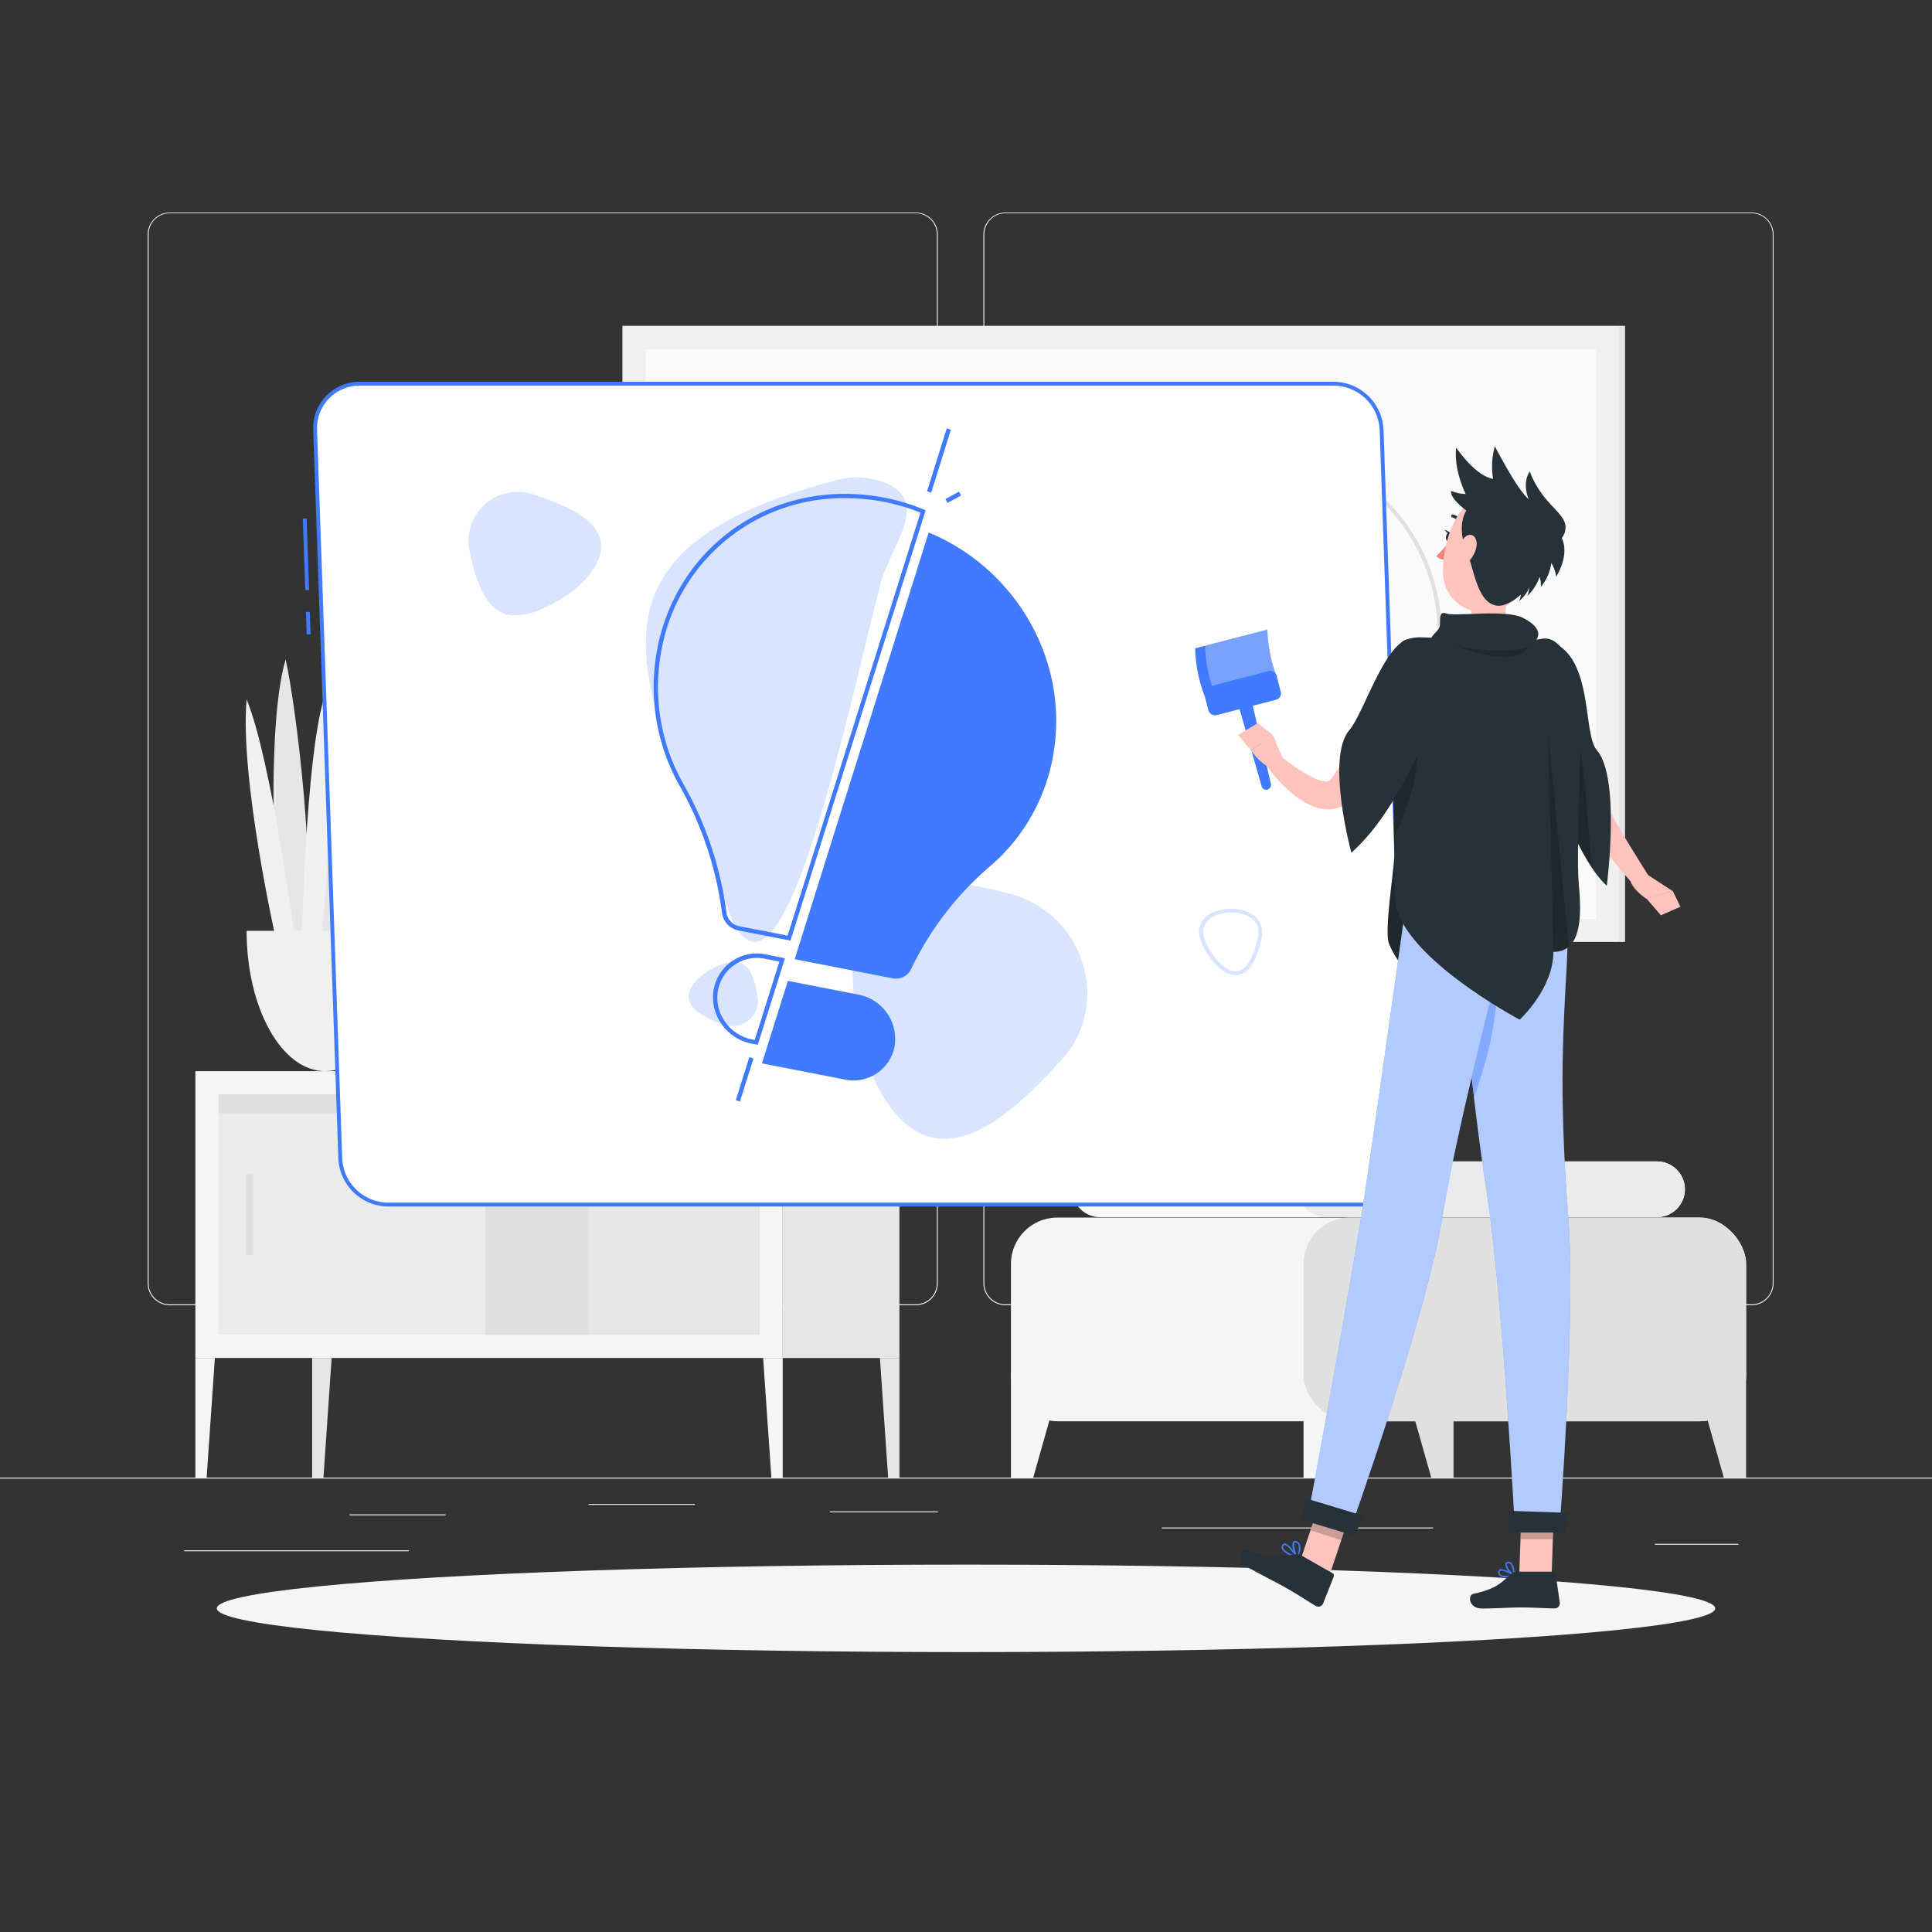 <svg xmlns="http://www.w3.org/2000/svg" viewBox="0 0 500 500"><rect x="0" y="0" width="500" height="500" fill="#333333" stroke="none"/><g id="freepik--background-complete--inject-93"><rect y="382.4" width="500" height="0.25" style="fill:#ebebeb"></rect><rect x="90.46" y="391.92" width="24.87" height="0.25" style="fill:#ebebeb"></rect><rect x="152.33" y="389.21" width="27.5" height="0.25" style="fill:#ebebeb"></rect><rect x="47.67" y="401.21" width="58.11" height="0.25" style="fill:#ebebeb"></rect><rect x="428.3" y="399.53" width="21.6" height="0.25" style="fill:#ebebeb"></rect><rect x="214.79" y="391.14" width="27.93" height="0.25" style="fill:#ebebeb"></rect><rect x="300.67" y="395.31" width="70.22" height="0.25" style="fill:#ebebeb"></rect><path d="M237,337.8H43.91a5.71,5.71,0,0,1-5.7-5.71V60.66A5.71,5.71,0,0,1,43.91,55H237a5.71,5.71,0,0,1,5.71,5.71V332.09A5.71,5.71,0,0,1,237,337.8ZM43.91,55.2a5.46,5.46,0,0,0-5.45,5.46V332.09a5.46,5.46,0,0,0,5.45,5.46H237a5.47,5.47,0,0,0,5.46-5.46V60.66A5.47,5.47,0,0,0,237,55.2Z" style="fill:#ebebeb"></path><path d="M453.31,337.8H260.21a5.72,5.72,0,0,1-5.71-5.71V60.66A5.72,5.72,0,0,1,260.21,55h193.1A5.71,5.71,0,0,1,459,60.66V332.09A5.71,5.71,0,0,1,453.31,337.8ZM260.21,55.2a5.47,5.47,0,0,0-5.46,5.46V332.09a5.47,5.47,0,0,0,5.46,5.46h193.1a5.47,5.47,0,0,0,5.46-5.46V60.66a5.47,5.47,0,0,0-5.46-5.46Z" style="fill:#ebebeb"></path><rect x="50.56" y="277.22" width="152" height="74.22" style="fill:#f5f5f5"></rect><rect x="95.44" y="244.33" width="62.22" height="140" transform="translate(440.89 187.78) rotate(90)" style="fill:#ebebeb"></rect><rect x="129.97" y="278.86" width="62.22" height="70.94" transform="translate(475.42 153.25) rotate(90)" style="fill:#e6e6e6"></rect><rect x="107.86" y="300.97" width="62.22" height="26.72" transform="translate(453.31 175.36) rotate(90)" style="fill:#e0e0e0"></rect><rect x="54.14" y="313.39" width="20.89" height="1.89" transform="translate(378.92 249.75) rotate(90)" style="fill:#e0e0e0"></rect><rect x="124.11" y="215.67" width="4.89" height="140" transform="translate(412.22 159.11) rotate(90)" style="fill:#e0e0e0"></rect><rect x="202.56" y="277.22" width="30.22" height="74.22" transform="translate(435.33 628.67) rotate(180)" style="fill:#e6e6e6"></rect><polygon points="199.63 382.4 202.56 382.4 202.56 351.44 197.5 351.44 199.63 382.4" style="fill:#f5f5f5"></polygon><polygon points="53.48 382.4 50.56 382.4 50.56 351.44 55.61 351.44 53.48 382.4" style="fill:#f5f5f5"></polygon><polygon points="229.85 382.4 232.78 382.4 232.78 351.44 227.72 351.44 229.85 382.4" style="fill:#e6e6e6"></polygon><polygon points="83.71 382.4 80.78 382.4 80.78 351.44 85.83 351.44 83.71 382.4" style="fill:#e6e6e6"></polygon><polygon points="267.4 382.4 261.63 382.4 261.63 355.13 275.11 355.13 267.4 382.4" style="fill:#f5f5f5"></polygon><polygon points="370.4 382.4 376.17 382.4 376.17 355.13 362.69 355.13 370.4 382.4" style="fill:#e0e0e0"></polygon><polygon points="446.12 382.4 451.89 382.4 451.89 355.13 438.41 355.13 446.12 382.4" style="fill:#e0e0e0"></polygon><rect x="261.63" y="315.11" width="190.26" height="52.71" rx="12" transform="translate(713.52 682.93) rotate(180)" style="fill:#f5f5f5"></rect><polygon points="343.13 382.4 337.36 382.4 337.36 355.13 350.84 355.13 343.13 382.4" style="fill:#f5f5f5"></polygon><rect x="337.36" y="315.11" width="114.53" height="52.71" rx="12" transform="translate(789.25 682.93) rotate(180)" style="fill:#e0e0e0"></rect><path d="M284.68,315H428.84a7.23,7.23,0,0,0,7.21-7.21h0a7.23,7.23,0,0,0-7.21-7.21H284.68a7.24,7.24,0,0,0-7.21,7.21h0A7.23,7.23,0,0,0,284.68,315Z" style="fill:#fafafa"></path><path d="M343.07,315h85.77a7.23,7.23,0,0,0,7.21-7.21h0a7.23,7.23,0,0,0-7.21-7.21H343.07a7.23,7.23,0,0,0-7.21,7.21h0A7.23,7.23,0,0,0,343.07,315Z" style="fill:#ebebeb"></path><path d="M73.92,170.65c-5.86,19.73-1.75,74-1.75,74l6.64,0C82.08,227,76.65,182.7,73.92,170.65Z" style="fill:#e6e6e6"></path><path d="M71.59,243.89h4.89S70.26,196.56,63.82,181C62,201.67,71.59,243.89,71.59,243.89Z" style="fill:#f0f0f0"></path><path d="M107.5,178.44c2.32,17.6-11.67,66-11.67,66l-6.68,0C89.08,228.7,102.57,189.19,107.5,178.44Z" style="fill:#e6e6e6"></path><path d="M96.55,243.77H91.63s14.85-42.22,24.15-56.09C113.82,206.11,96.55,243.77,96.55,243.77Z" style="fill:#f0f0f0"></path><path d="M97.16,173.66c4.22,18.89-8.72,70.9-8.72,70.9l-8,0C79,227.63,92.09,185.2,97.16,173.66Z" style="fill:#e6e6e6"></path><path d="M83,243.89H78.09s1-47.33,5.69-62.89C87.85,201.67,83,243.89,83,243.89Z" style="fill:#f0f0f0"></path><path d="M63.82,240.89c0,20.07,9.1,36.33,20.33,36.33s20.33-16.26,20.33-36.33Z" style="fill:#f0f0f0"></path><rect x="161.08" y="84.33" width="257.92" height="159.44" style="fill:#f0f0f0"></rect><rect x="419" y="84.33" width="1.56" height="159.44" transform="translate(839.56 328.1) rotate(180)" style="fill:#e6e6e6"></rect><rect x="216.32" y="41.09" width="147.44" height="245.92" transform="translate(454.09 -125.99) rotate(90)" style="fill:#fafafa"></rect><circle cx="255.88" cy="164.05" r="48.39" style="fill:#ebebeb"></circle><path d="M324.21,212.94a48.89,48.89,0,1,1,48.89-48.89A48.94,48.94,0,0,1,324.21,212.94Zm0-96.78a47.89,47.89,0,1,0,47.89,47.89A47.94,47.94,0,0,0,324.21,116.16Z" style="fill:#e0e0e0"></path></g><g id="freepik--Shadow--inject-93"><ellipse id="freepik--path--inject-93" cx="250" cy="416.24" rx="193.89" ry="11.32" style="fill:#f5f5f5"></ellipse></g><g id="freepik--Painting--inject-93"><path d="M352.47,311.74h-252a12.54,12.54,0,0,1-12.41-12L81.56,111.3a11.55,11.55,0,0,1,11.59-12h252a12.55,12.55,0,0,1,12.41,12l6.5,188.44A11.56,11.56,0,0,1,352.47,311.74Z" style="fill:#fff"></path><path d="M79.38,164.19l1,0-.2-5.83-1,0ZM79,152.7l1,0-.64-18.51-1,0Z" style="fill:#407BFF"></path><path d="M352.49,312.24h-252a13,13,0,0,1-12.93-12.5L81.06,111.3A12,12,0,0,1,93.13,98.8h252a13,13,0,0,1,12.93,12.5l6.5,188.44A12,12,0,0,1,352.49,312.24ZM93.16,99.8a11,11,0,0,0-11.1,11.5l6.5,188.44a12,12,0,0,0,11.89,11.5h252a11.06,11.06,0,0,0,11.11-11.5l-6.5-188.44a12,12,0,0,0-11.9-11.5Z" style="fill:#407BFF"></path><path d="M240.34,137.81,205.66,248.24,231,253.19a4.34,4.34,0,0,0,4.79-2.38,80.8,80.8,0,0,1,20.43-26.62,48.73,48.73,0,0,0,16.46-29.44C276.64,170.52,262.59,147,240.34,137.81Z" style="fill:#407BFF"></path><path d="M218.72,279.4a10.79,10.79,0,0,0,12.83-8.83h0a11.68,11.68,0,0,0-9.28-13.14l-18.37-3.58-6.71,21.35Z" style="fill:#407BFF"></path><g style="opacity:0.2"><path d="M216.77,124.2c-56.64,14.82-57.53,38.52-38.43,83.26a232.37,232.37,0,0,1,8.82,24.19c13.29,44.08,31.17-43.38,40.66-80.31a24.48,24.48,0,0,1,.9-2.91c3.58-9.32,11.19-19,.37-23.47A19.38,19.38,0,0,0,216.77,124.2Z" style="fill:#407BFF"></path><path d="M187.12,265.12c-6.1-2.2-11.64-5.3-7.36-10.78a13.58,13.58,0,0,1,4.25-3.46c7.74-4.22,10.63-1.52,12.06,6.93A6.64,6.64,0,0,1,187.12,265.12Z" style="fill:#407BFF"></path><path d="M275.06,273.88c-15.75,17.7-33.93,32.06-47.25,8.59a55.06,55.06,0,0,1-6.34-20.15c-4.36-33.48,8.87-39.24,40.1-30.94C280.47,236.4,287.73,259.64,275.06,273.88Z" style="fill:#407BFF"></path><path d="M138.14,128c11.81,3.81,22.62,9.4,14.79,20.19a25.93,25.93,0,0,1-7.89,6.91c-14.52,8.61-20.22,3.61-23.52-12.48A12.71,12.71,0,0,1,138.14,128Z" style="fill:#407BFF"></path><path d="M319.75,252.36c-2,0-3.8-1.41-5-2.64a19.21,19.21,0,0,1-3.68-5.47c-1.57-3.53-.52-6.63,2.75-8.1,3.1-1.38,8.16-1.41,10.92,1,1.22,1.05,2.49,3,1.59,6.31h0l-.14.51a18.32,18.32,0,0,1-2.45,6.11,5.15,5.15,0,0,1-3.5,2.27Zm-1-16.17a11.21,11.21,0,0,0-4.45.88c-2.76,1.24-3.61,3.78-2.27,6.8a18.23,18.23,0,0,0,3.48,5.17c1.12,1.17,2.84,2.51,4.63,2.29a4.21,4.21,0,0,0,2.83-1.87,17.7,17.7,0,0,0,2.3-5.8l.14-.51c.61-2.26.19-4-1.25-5.28A8.36,8.36,0,0,0,318.72,236.19Z" style="fill:#407BFF"></path></g><path d="M204.58,243.43l-13.51-2.63a5.35,5.35,0,0,1-4.22-4.54,90.14,90.14,0,0,0-11-32.95,52.27,52.27,0,0,1-5.5-36.62c5.83-26.6,30.74-42.94,57.94-38a53.61,53.61,0,0,1,10.78,3.16l.49.2-.16.5Zm14.13-114.51A47.8,47.8,0,0,0,171.44,167a51.11,51.11,0,0,0,5.39,35.82A91.34,91.34,0,0,1,188,236.16a4.17,4.17,0,0,0,3.29,3.54l12.55,2.44,34.38-109.48a52.58,52.58,0,0,0-10.05-2.89h0A53.39,53.39,0,0,0,218.71,128.92Z" style="fill:#407BFF"></path><polygon points="240.99 127.5 239.92 127.13 245.03 110.86 246.09 111.23 240.99 127.5" style="fill:#407BFF"></polygon><polygon points="245.22 130.15 244.66 129.17 248.16 127.24 248.73 128.22 245.22 130.15" style="fill:#407BFF"></polygon><polygon points="191.5 285.08 190.43 284.71 193.93 273.57 195 273.94 191.5 285.08" style="fill:#407BFF"></polygon><path d="M196.11,270.39l-1.69-.33a12.19,12.19,0,0,1-7.65-5,11.87,11.87,0,0,1-2.09-8.81h0A11.31,11.31,0,0,1,198.15,247l5,1Zm-10.33-13.91a10.74,10.74,0,0,0,1.9,8A11.09,11.09,0,0,0,194.6,269l.73.14,6.37-20.28-3.72-.73a10.24,10.24,0,0,0-12.2,8.39Z" style="fill:#407BFF"></path></g><g id="freepik--Character--inject-93"><path d="M360.84,221.83c-.22,4.48-2.66,19.5-1.33,22.5s5.11,11.34,17.22,11.11S387,236.78,387,236.78Z" style="fill:#263238"></path><path d="M360.84,221.83c-.22,4.48-2.66,19.5-1.33,22.5s5.11,11.34,17.22,11.11S387,236.78,387,236.78Z" style="opacity:0.2"></path><path d="M399,177.3c.4,2.48.91,4.81,1.41,7.2s1.12,4.72,1.72,7.06,1.26,4.69,2,7c.34,1.16.7,2.32,1.07,3.48s.68,2.22,1.24,3.67a43.85,43.85,0,0,0,3.65,6.89c1.34,2.11,2.75,4.13,4.22,6.08s3,3.85,4.53,5.72,3.14,3.68,4.84,5.46l3.33-2.63c-1.24-2-2.53-4-3.75-6s-2.48-4-3.65-6.05-2.32-4.06-3.36-6.09a42.09,42.09,0,0,1-2.62-6c-.26-.81-.54-2.07-.83-3.19l-.83-3.44-1.59-6.89c-.52-2.3-1-4.61-1.48-6.91s-1-4.63-1.42-6.85Z" style="fill:#ffc3bd"></path><path d="M425.8,226l7.09,4.61-6.79,2s-5.21-3.27-4.24-6.62Z" style="fill:#ffc3bd"></path><polygon points="434.89 234.66 429.84 236.88 426.1 232.54 432.89 230.56 434.89 234.66" style="fill:#ffc3bd"></polygon><path d="M389.65,408.22a10.09,10.09,0,0,0,2.21-.3.2.2,0,0,0,.07-.36c-.29-.19-2.83-1.83-3.81-1.39a.68.68,0,0,0-.39.56,1.13,1.13,0,0,0,.33,1A2.35,2.35,0,0,0,389.65,408.22Zm1.65-.59c-1.45.3-2.55.25-3-.14a.77.77,0,0,1-.2-.71.27.27,0,0,1,.17-.25C388.8,406.29,390.27,407,391.3,407.63Z" style="fill:#407BFF"></path><path d="M391.82,407.92l.1,0a.22.22,0,0,0,.1-.18c0-.1,0-2.51-.92-3.32a1.05,1.05,0,0,0-.84-.26.68.68,0,0,0-.67.55c-.19.95,1.33,2.75,2.13,3.21Zm-1.43-3.39a.61.61,0,0,1,.44.17,4.53,4.53,0,0,1,.78,2.64c-.8-.64-1.75-2-1.63-2.57,0-.09.07-.21.32-.24Z" style="fill:#407BFF"></path><path d="M335.73,403.27a.2.2,0,0,0,.18-.08.21.21,0,0,0,0-.23c-.23-.35-2.2-3.36-3.38-3.5h-.08a.64.64,0,0,0-.55.29,1.09,1.09,0,0,0-.17,1c.38,1.16,2.64,2.06,3.95,2.5Zm-3.23-3.42c.65.08,1.91,1.61,2.76,2.84-1.77-.66-2.93-1.41-3.14-2.06a.7.7,0,0,1,.11-.66.24.24,0,0,1,.22-.12Z" style="fill:#407BFF"></path><path d="M335.73,403.27h0a.21.21,0,0,0,.16-.11c0-.09,1-2.15.51-3.43a1.42,1.42,0,0,0-.79-.84c-.5-.23-.78-.06-.92.12-.6.74.22,3.29.86,4.18A.22.22,0,0,0,335.73,403.27Zm-.46-4.09a1.06,1.06,0,0,1,.22.07,1,1,0,0,1,.58.62,4.56,4.56,0,0,1-.36,2.77c-.57-1-1-2.94-.67-3.38C335.06,399.23,335.11,399.16,335.27,399.18Z" style="fill:#407BFF"></path><path d="M391.22,147.33c-1,5-3.16,15.81.31,19.13,0,0-1.36,5-10.59,5-10.16,0-4.86-5-4.86-5,5.55-1.32,5.4-5.44,4.44-9.3Z" style="fill:#ffc3bd"></path><path d="M378.32,136.09a.29.29,0,0,0,.18,0,.39.39,0,0,0,.22-.51,3.91,3.91,0,0,0-2.69-2.43.39.39,0,0,0-.15.77h0a3.18,3.18,0,0,1,2.1,2A.39.39,0,0,0,378.32,136.09Z" style="fill:#263238"></path><path d="M374.94,140.17a17.86,17.86,0,0,1-3.25,3.72,2.91,2.91,0,0,0,2.27.94Z" style="fill:#ed847e"></path><path d="M375.77,139.15c-.14.67-.61,1.13-1,1s-.67-.7-.53-1.36.6-1.13,1-1S375.9,138.49,375.77,139.15Z" style="fill:#263238"></path><path d="M375.42,137.87l-1.5-.79S374.48,138.49,375.42,137.87Z" style="fill:#263238"></path><polygon points="344.14 407.5 336.28 404.61 342.44 386.21 350.3 389.1 344.14 407.5" style="fill:#ffc3bd"></polygon><polygon points="401.56 407.72 393.18 407.72 393.84 388.33 402.22 388.33 401.56 407.72" style="fill:#ffc3bd"></polygon><path d="M392.52,406.75h9.41a.67.67,0,0,1,.67.58l1.07,7.44a1.34,1.34,0,0,1-1.34,1.49c-3.28-.05-4.86-.25-9-.25-2.55,0-6.27.27-9.78.27s-3.71-3.48-2.24-3.79c6.56-1.42,7.6-3.36,9.81-5.22A2.17,2.17,0,0,1,392.52,406.75Z" style="fill:#263238"></path><path d="M336.71,402.5l8.17,4.66a.67.67,0,0,1,.3.83l-2.76,7a1.35,1.35,0,0,1-1.9.63c-2.82-1.68-4.1-2.63-7.7-4.68-2.21-1.26-6.92-3.64-10-5.38s-1.49-4.85-.07-4.4c6.41,2,9.61,1.61,12.46,1.09A2.2,2.2,0,0,1,336.71,402.5Z" style="fill:#263238"></path><polygon points="342.44 386.21 339.14 396.07 347.13 398.59 350.31 389.1 342.44 386.21" style="opacity:0.2"></polygon><polygon points="402.22 388.33 393.84 388.33 393.5 398.33 401.88 398.33 402.22 388.33" style="opacity:0.2"></polygon><path d="M357.31,176.82c-1.61,3.76-3.37,7.63-5.14,11.37-.91,1.86-1.85,3.71-2.82,5.52s-2,3.57-3.05,5.23c-.52.85-1.08,1.62-1.63,2.4a2.35,2.35,0,0,1-.67.72,2.08,2.08,0,0,1-1.3.14,8.65,8.65,0,0,1-2.22-.64,41.43,41.43,0,0,1-9.74-6.57l-3.22,2.77a34.07,34.07,0,0,0,2.07,2.72c.72.87,1.46,1.72,2.27,2.53a27.72,27.72,0,0,0,5.55,4.49,15.23,15.23,0,0,0,3.76,1.63,9.61,9.61,0,0,0,5,0,8.92,8.92,0,0,0,4.46-2.95c.76-.91,1.52-1.83,2.18-2.76A86.84,86.84,0,0,0,359.77,192a128.55,128.55,0,0,0,5.48-12Z" style="fill:#ffc3bd"></path><path d="M328,204.35h0a1.23,1.23,0,0,1-1.49-.86l-7.39-25.83,3.71-1,6.07,26.17A1.25,1.25,0,0,1,328,204.35Z" style="fill:#407BFF"></path><path d="M330.51,175.38l-18.72,4.84a36.89,36.89,0,0,1-2.48-12.44L328,162.94A37.24,37.24,0,0,0,330.51,175.38Z" style="fill:#407BFF"></path><path d="M330.51,175.38l-16.13,4.17a36.9,36.9,0,0,1-2.49-12.44L328,162.94A37.24,37.24,0,0,0,330.51,175.38Z" style="fill:#fff;opacity:0.3"></path><rect x="311.9" y="175.55" width="19.33" height="7.67" rx="1.68" transform="translate(-34.69 86.28) rotate(-14.51)" style="fill:#407BFF"></rect><path d="M331.92,196.16l-2.48-5.87-5.69,3.87s2.8,4.31,6.14,4.83Z" style="fill:#ffc3bd"></path><polygon points="325.51 187.16 320.41 190.21 323.75 194.16 329.44 190.28 325.51 187.16" style="fill:#ffc3bd"></polygon><path d="M398.47,141.55c-2.2,8-3,11.46-7.94,14.76-7.48,5-16.85.52-17.08-8-.22-7.66,3.42-19.49,12.05-21A11.33,11.33,0,0,1,398.47,141.55Z" style="fill:#ffc3bd"></path><path d="M395.89,122c-1.27,2-1.3,4.51-.29,7.17-2.76-2.32-7.36-11.11-8.74-13.67a19.6,19.6,0,0,0-.45,8.44c-2.3-.45-5.46-2.41-9.56-8.09-.41,3.78.66,8.06,2.45,12a9.93,9.93,0,0,1-3.74-.81c-.49,1.85,3.93,5.1,3.93,5.1s-2.65,3.55,0,10.56c2,4.19,2.65,13,7.63,14,2,.41,4.36-1,6.47-2.81a4.82,4.82,0,0,1-.46,1.65c1.23-.92,2.54-2.75,2.61-3.75h0a7,7,0,0,1-.44,2.42,13,13,0,0,0,3.17-4.9,8,8,0,0,1,.31,2.57,12.29,12.29,0,0,0,2.7-6.17,8.78,8.78,0,0,1,1.25,3.55c2.11-3.5,2.78-7.29,1.45-10a4.69,4.69,0,0,0,.8-1.56C406.36,132.9,399.49,131.48,395.89,122Z" style="fill:#263238"></path><path d="M378.47,139.81a8.08,8.08,0,0,0-1,4.52c.15,2.06,1.7,2.11,2.9.71s2.3-3.84,1.56-5.52S379.43,138.18,378.47,139.81Z" style="fill:#ffc3bd"></path><path d="M374.91,219.16s4.86,57.49,9.91,89.89c4.07,26.17,7.28,87.34,7.28,87.34h11.43s4.39-55.95,2.32-81.83c-5.23-65.5,6.11-74.23-5.9-95.4Z" style="fill:#407BFF"></path><path d="M374.91,219.16s4.86,57.49,9.91,89.89c4.07,26.17,7.28,87.34,7.28,87.34h11.43s4.39-55.95,2.32-81.83c-5.23-65.5,6.11-74.23-5.9-95.4Z" style="fill:#fff;opacity:0.6"></path><path d="M386.41,238.58c-3,4.32-7,9.28-8.31,14.59,1,9.7,2.11,20.43,3.35,30.75C384.63,275.32,390.11,258.13,386.41,238.58Z" style="fill:#407BFF;opacity:0.4"></path><path d="M365.93,219.16S357,283.54,353.22,308.8c-4,26.28-14.9,84.62-14.9,84.62l10.9,3.1s20.16-56.38,24.2-82.18c4.4-28.12,22.63-95.18,22.63-95.18Z" style="fill:#407BFF"></path><path d="M365.93,219.16S357,283.54,353.22,308.8c-4,26.28-14.9,84.62-14.9,84.62l10.9,3.1s20.16-56.38,24.2-82.18c4.4-28.12,22.63-95.18,22.63-95.18Z" style="fill:#fff;opacity:0.6"></path><polygon points="336.68 393.26 350.6 397.47 352.89 392.3 337.99 387.79 336.68 393.26" style="fill:#263238"></polygon><polygon points="390.54 396.62 405.09 396.62 405.85 391.52 390.46 391 390.54 396.62" style="fill:#263238"></polygon><path d="M400.46,217.16l1.53,3.05c.12.24-.16.48-.55.48H365.76c-.31,0-.56-.15-.58-.35l-.31-3c0-.21.25-.39.58-.39H399.9A.63.63,0,0,1,400.46,217.16Z" style="fill:#407BFF"></path><path d="M395.83,221h.92c.19,0,.33-.1.31-.21l-.43-4c0-.12-.17-.21-.36-.21h-.92c-.18,0-.32.09-.31.21l.43,4C395.49,220.92,395.65,221,395.83,221Z" style="fill:#407BFF"></path><path d="M395.83,221h.92c.19,0,.33-.1.31-.21l-.43-4c0-.12-.17-.21-.36-.21h-.92c-.18,0-.32.09-.31.21l.43,4C395.49,220.92,395.65,221,395.83,221Z" style="fill:#fff;opacity:0.6"></path><path d="M373.47,221h.92c.18,0,.32-.1.31-.21l-.43-4c0-.12-.18-.21-.36-.21H373c-.19,0-.33.09-.31.21l.43,4C373.12,220.92,373.28,221,373.47,221Z" style="fill:#407BFF"></path><path d="M373.47,221h.92c.18,0,.32-.1.31-.21l-.43-4c0-.12-.18-.21-.36-.21H373c-.19,0-.33.09-.31.21l.43,4C373.12,220.92,373.28,221,373.47,221Z" style="fill:#fff;opacity:0.6"></path><path d="M402,166.3c10.42,4.58,7.58,23.64,11.27,27.86,6.19,7.11,2.57,35.07,2.57,35.07-6.89-6.15-13.08-23.94-18.07-34.59C397.79,194.64,396.13,163.71,402,166.3Z" style="fill:#263238"></path><path d="M408.15,189.42,406.3,214A81.12,81.12,0,0,0,412,224.63C410.93,214.71,410.21,198.19,408.15,189.42Z" style="opacity:0.2"></path><path d="M379.19,164.92c-10,.75-11.49-.86-15.73.8-4.94,1.95-2.53,33.43-2.53,66.17,0,14.88,32.36,32,32.36,32s8.73-8,8.73-17.56c5.82,0,7.71-5.66,6.6-17.1-1-10.32,1.53-44-.17-50.81s-4.53-14.09-9.52-13.09S392,164,379.19,164.92Z" style="fill:#263238"></path><path d="M371.73,165.13c1.64,1.19,11.59,4.7,17.42,4.91s6.67-3.37,6.67-3.37Z" style="opacity:0.2"></path><path d="M371.09,165.83c-2-.57,1.06-2.22,1.46-3.55s-.46-4.34,1.75-3.5,15.32-1.17,19.82,1.11,5.11,4.83,2.22,6.94S383,169.25,371.09,165.83Z" style="fill:#263238"></path><path d="M366.51,190.29c-1-6.55-3.75-1.65-6.12,4.57.09,6.65.27,14.06.4,21.82C364,209.92,368,199.78,366.51,190.29Z" style="opacity:0.2"></path><path d="M364.87,165.31c-6.51.93-11.95,19.38-15.64,23.61-6.19,7.1.5,31.77.5,31.77,6.89-6.15,12.47-15.4,17.46-26.05C367.19,194.64,371.24,164.39,364.87,165.31Z" style="fill:#263238"></path><path d="M400.62,189.78s1.22,46.22,1.4,56.55a5.89,5.89,0,0,0,4-1.34Z" style="opacity:0.2"></path></g></svg>